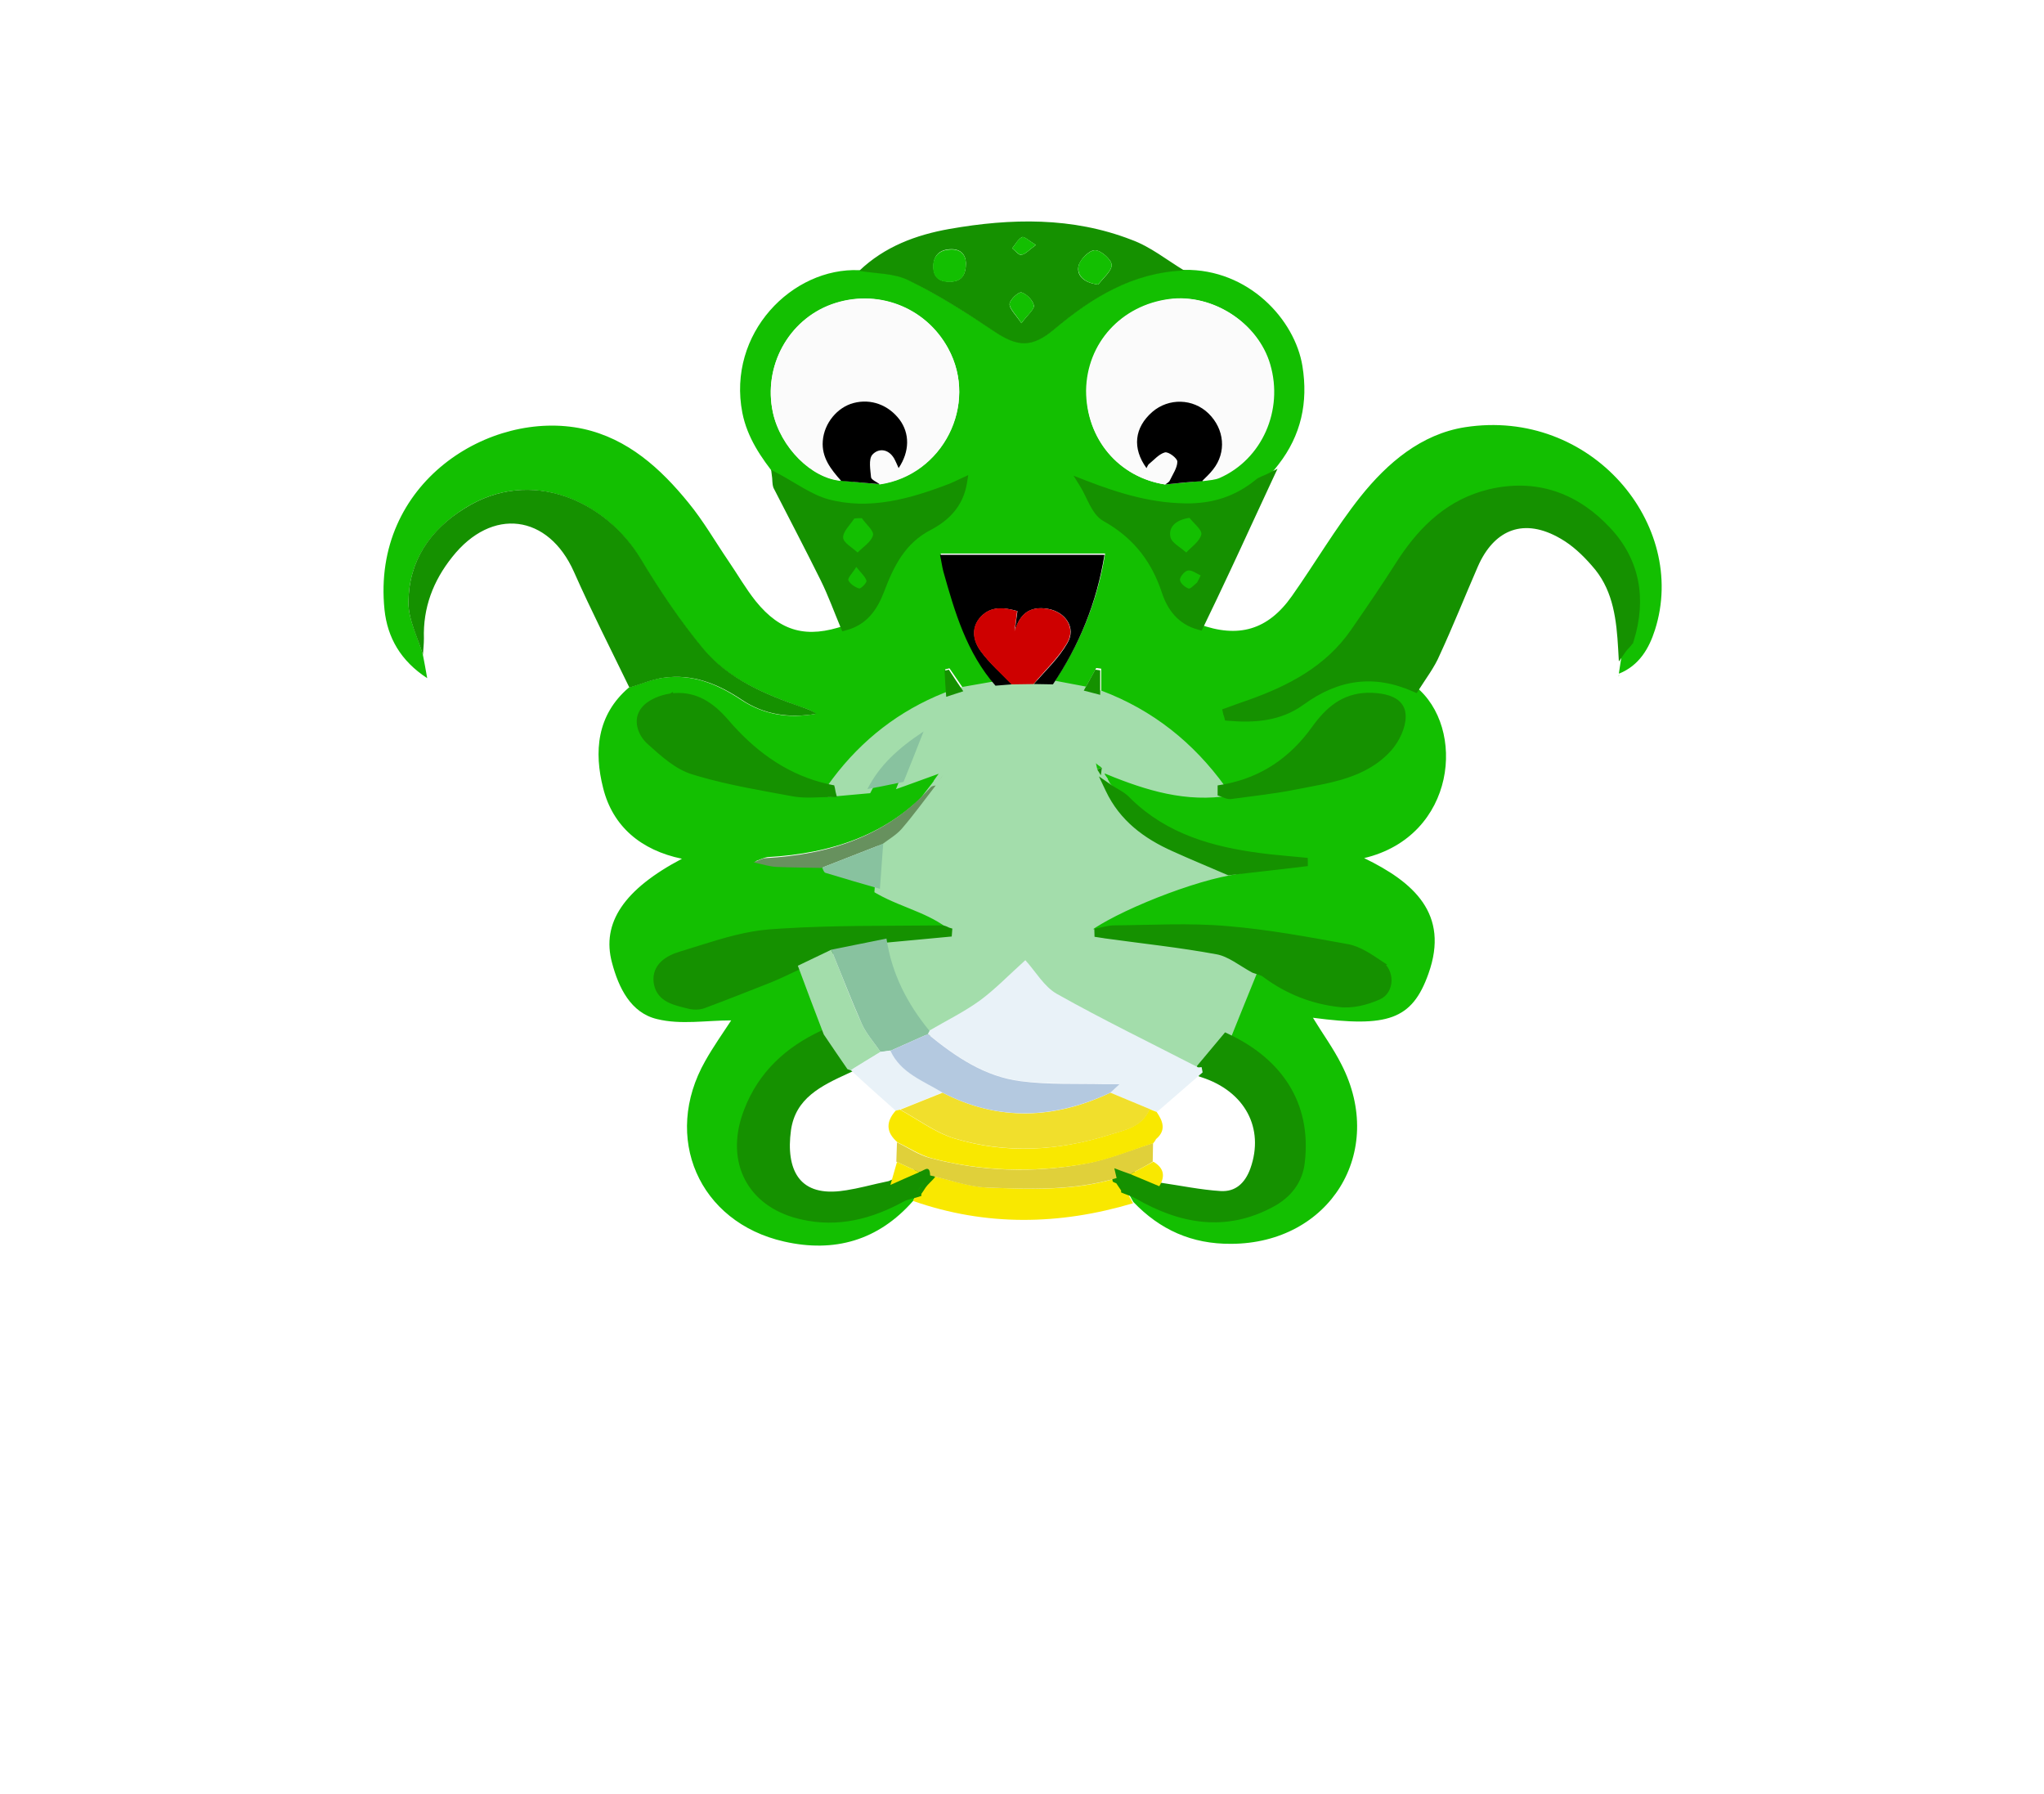 <svg xmlns="http://www.w3.org/2000/svg" width="188" height="165" viewBox="0 0 188 165" fill="none"><g filter="url(#filter0_d_4_4408)"><path d="M83.981 110.449C80.78 114.09 76.734 115.233 72.114 114.18C64.263 112.405 60.881 104.582 64.867 97.571C65.592 96.278 66.468 95.044 67.253 93.841C64.988 93.841 62.602 94.262 60.428 93.72C58.013 93.148 56.896 90.832 56.292 88.545C55.295 84.874 57.409 81.775 62.723 78.977C58.949 78.195 56.352 75.998 55.476 72.478C54.631 69.168 54.873 65.768 57.832 63.241C58.858 62.94 59.885 62.488 60.942 62.338C63.629 61.947 65.954 62.88 68.158 64.354C70.242 65.738 72.567 66.099 75.013 65.648C74.59 65.287 74.137 65.166 73.654 65.016C70.272 63.812 66.92 62.428 64.595 59.63C62.482 57.072 60.61 54.274 58.889 51.416C55.748 46.09 48.834 42.901 42.734 46.752C39.533 48.768 37.601 51.627 37.571 55.357C37.541 56.982 38.446 58.607 38.899 60.232C39.02 60.864 39.141 61.495 39.292 62.368C36.846 60.773 35.638 58.637 35.366 56.08C34.159 44.375 45.089 37.605 53.635 39.441C57.741 40.343 60.761 43.081 63.327 46.241C64.686 47.895 65.773 49.791 66.981 51.566C67.826 52.8 68.581 54.124 69.517 55.297C71.812 58.126 74.228 58.727 77.7 57.524C79.451 57.102 80.327 55.809 80.931 54.244C81.837 51.837 82.924 49.611 85.43 48.317C86.91 47.565 88.208 46.391 88.54 44.315C88.087 44.526 87.785 44.706 87.483 44.796C83.8 46.211 80.025 47.324 76.07 46.241C74.409 45.789 72.96 44.676 71.419 43.864C70 42.088 68.732 40.253 68.279 37.966C66.86 30.655 72.869 24.577 79.029 24.848C80.538 25.119 82.229 25.058 83.558 25.72C86.276 27.074 88.842 28.699 91.379 30.384C93.613 31.889 94.911 31.949 96.995 30.203C100.467 27.285 104.212 24.998 108.922 24.818C114.84 24.727 119.098 29.391 119.792 33.664C120.336 37.004 119.671 40.042 117.588 42.72C117.286 43.111 116.954 43.503 116.652 43.894C116.35 44.044 116.018 44.134 115.746 44.345C113.934 45.819 111.911 46.541 109.556 46.602C106.084 46.692 102.883 45.699 99.713 44.465C100.347 45.488 100.739 46.933 101.645 47.444C104.423 49.009 106.204 51.235 107.201 54.214C107.714 55.718 108.62 56.982 110.281 57.403C113.904 58.727 116.622 57.945 118.826 54.816C120.97 51.777 122.842 48.557 125.137 45.669C127.613 42.57 130.723 39.922 134.739 39.29C146.364 37.485 155.302 48.257 152.222 57.915C151.678 59.63 150.773 61.195 148.931 61.947L148.9 61.917C149.021 61.134 149.142 60.322 149.263 59.54C149.504 59.239 149.837 58.998 149.927 58.667C151.044 54.996 150.501 51.596 147.874 48.738C144.945 45.609 141.321 44.255 137.034 45.278C133.229 46.211 130.693 48.768 128.7 51.957C127.401 54.033 126.012 56.049 124.624 58.035C122.057 61.736 118.252 63.541 114.146 64.925C113.723 65.076 113.33 65.226 112.908 65.377C112.938 65.497 112.998 65.618 113.029 65.768C115.384 65.979 117.739 65.798 119.702 64.354C123.023 61.947 126.435 61.465 130.179 63.12C134.89 66.881 133.954 76.901 125.469 78.917C129.998 81.113 133.35 84.032 131.387 89.538C129.877 93.81 127.613 94.502 120.759 93.6C121.634 95.044 122.631 96.398 123.386 97.902C127.522 105.966 122.298 114.361 113.24 114.391C109.616 114.421 106.688 113.097 104.242 110.54C104 110.118 103.759 109.697 103.547 109.276C103.94 109.426 104.332 109.577 104.695 109.757C108.65 112.044 112.696 112.796 116.954 110.509C118.464 109.697 119.43 108.463 119.641 106.748C120.275 101.332 117.497 97.511 112.817 95.315C113.663 93.209 114.538 91.102 115.384 88.966C115.746 89.117 116.169 89.177 116.501 89.387C118.524 90.862 120.819 91.764 123.265 92.065C124.412 92.186 125.711 91.855 126.798 91.403C127.885 90.922 127.915 89.207 126.888 88.545C125.982 87.943 124.986 87.281 123.959 87.071C120.306 86.379 116.622 85.686 112.908 85.416C109.466 85.145 105.993 85.356 102.521 85.356C102.007 85.356 101.464 85.536 100.95 85.626C100.498 85.656 100.045 85.686 99.38 85.717C101.313 83.821 108.831 80.692 113.089 79.909C115.384 79.639 117.648 79.398 120.124 79.127C118.615 78.977 117.286 78.886 115.957 78.706C111.338 78.104 106.99 76.841 103.577 73.38C103.185 72.989 102.611 72.718 102.128 72.418H102.158C102.068 72.297 101.977 72.207 101.856 72.087C101.736 71.876 101.645 71.695 101.524 71.485L101.554 71.515C101.464 71.394 101.373 71.274 101.313 71.184V71.124C101.343 70.883 101.373 70.642 101.403 70.432C104.936 71.906 108.529 73.14 112.455 72.718C112.727 72.809 113.029 72.989 113.3 72.959C115.263 72.688 117.256 72.478 119.219 72.087C122.238 71.485 125.439 71.094 127.673 68.687C128.398 67.904 129.032 66.58 128.941 65.588C128.821 64.354 127.522 64.053 126.254 63.993C123.838 63.903 122.359 65.166 121.06 66.972C118.947 69.92 116.108 71.846 112.455 72.448C109.586 68.446 105.902 65.527 101.283 63.782C101.283 63.03 101.283 62.278 101.283 61.495C101.132 61.465 100.981 61.465 100.83 61.435C100.467 62.067 100.135 62.729 99.773 63.361C98.807 63.18 97.871 63 96.904 62.819C99.35 59.179 100.95 55.237 101.645 50.904C96.512 50.904 91.529 50.904 86.517 50.904C86.608 51.446 86.698 51.927 86.819 52.409C87.846 56.17 88.933 59.901 91.62 62.94C90.654 63.12 89.657 63.271 88.691 63.451C88.238 62.789 87.785 62.127 87.332 61.465C87.212 61.495 87.061 61.526 86.94 61.556C87 62.368 87.061 63.15 87.091 63.963C82.713 65.708 79.18 68.566 76.492 72.418C72.476 71.605 69.336 69.318 66.739 66.31C65.38 64.715 63.871 63.782 61.817 64.053C60.972 64.173 59.915 64.564 59.432 65.196C58.677 66.099 59.16 67.333 59.945 68.025C61.123 69.078 62.391 70.251 63.84 70.703C66.83 71.605 69.94 72.147 73.05 72.718C74.167 72.929 75.375 72.779 76.553 72.779C77.67 72.688 78.757 72.568 79.874 72.478C80.991 72.267 82.078 72.026 83.196 71.816C84.464 71.364 85.732 70.883 87.181 70.371C87.031 70.733 86.94 70.973 86.819 71.214C86.698 71.394 86.547 71.575 86.427 71.786V71.816C86.336 71.936 86.276 72.026 86.185 72.147C86.034 72.177 85.853 72.207 85.762 72.297C81.716 76.81 76.462 78.495 70.604 78.826C70.332 78.856 70.031 79.007 69.457 79.218C70.393 79.398 70.967 79.609 71.57 79.639C72.929 79.699 74.318 79.699 75.707 79.729C75.798 79.879 75.858 80.15 75.979 80.21C77.64 80.722 79.331 81.203 80.991 81.685C83.467 83.099 86.457 83.55 88.54 85.807C88.178 85.777 87.785 85.747 87.423 85.686C87.181 85.596 86.97 85.446 86.728 85.446C81.444 85.536 76.16 85.416 70.906 85.807C68.128 86.017 65.38 87.04 62.663 87.853C61.576 88.184 60.398 88.876 60.579 90.26C60.791 91.764 62.24 91.975 63.418 92.306C63.84 92.426 64.354 92.426 64.746 92.276C66.739 91.554 68.732 90.771 70.725 89.959C71.661 89.598 72.537 89.147 73.443 88.725C74.228 90.832 75.043 92.938 75.828 95.044C72.476 96.548 70 98.925 68.793 102.416C67.253 106.778 69.215 110.479 73.563 111.593C76.945 112.465 80.086 111.683 83.075 110.028C83.467 109.817 83.981 109.727 84.434 109.607C84.252 109.908 84.102 110.178 83.981 110.449ZM107.171 44.556C108.288 44.435 109.435 44.345 110.553 44.225C111.096 44.134 111.64 44.134 112.123 43.924C116.018 42.209 118.011 37.696 116.773 33.483C115.656 29.692 111.519 26.984 107.563 27.496C103.125 28.067 99.954 31.558 99.894 35.92C99.894 40.343 102.883 43.894 107.171 44.556ZM80.901 44.526C86.698 43.683 90.02 37.184 87.212 32.039C85.128 28.188 80.629 26.503 76.492 27.977C72.507 29.421 70.181 33.694 71.087 37.906C71.782 41.096 74.65 43.984 77.368 44.195C78.546 44.315 79.723 44.435 80.901 44.526Z" fill="#13BF01"></path><path d="M38.899 60.231C38.416 58.606 37.54 56.981 37.571 55.357C37.601 51.596 39.533 48.737 42.734 46.752C48.833 42.9 55.748 46.059 58.949 51.415C60.67 54.274 62.542 57.072 64.656 59.629C66.981 62.428 70.332 63.842 73.714 65.015C74.167 65.166 74.65 65.316 75.073 65.647C72.627 66.068 70.272 65.737 68.219 64.353C66.014 62.879 63.69 61.946 61.002 62.337C59.945 62.488 58.919 62.939 57.892 63.24C56.171 59.69 54.389 56.199 52.789 52.589C50.434 47.293 45.24 46.601 41.587 51.235C39.835 53.431 38.899 55.898 38.99 58.727C38.99 59.238 38.929 59.75 38.899 60.231Z" fill="#159100"></path><path d="M137.365 45.113C141.554 44.251 145.139 45.646 147.989 48.722H147.99C150.672 51.61 151.223 55.117 150.088 58.846L150.087 58.845C150.028 59.058 149.887 59.23 149.757 59.37C149.616 59.524 149.492 59.639 149.396 59.774L149.065 60.246L149.033 59.671C148.882 56.994 148.58 54.407 146.904 52.295L146.547 51.872C145.698 50.893 144.721 49.98 143.638 49.363L143.636 49.362C141.919 48.359 140.342 48.138 139.008 48.596C137.756 49.025 136.68 50.064 135.891 51.702L135.738 52.037C134.564 54.736 133.472 57.486 132.233 60.165C131.771 61.266 130.966 62.319 130.318 63.347L130.226 63.493L130.068 63.423C128.224 62.608 126.471 62.323 124.776 62.532C123.08 62.742 121.428 63.448 119.789 64.636C117.767 66.123 115.352 66.299 112.98 66.087L112.838 66.075L112.804 65.936C112.792 65.888 112.774 65.84 112.75 65.77C112.726 65.705 112.699 65.626 112.681 65.536L112.647 65.366L112.81 65.309C113.02 65.234 113.223 65.159 113.427 65.084C113.631 65.009 113.836 64.933 114.048 64.857L114.051 64.856L114.815 64.592C118.611 63.245 122.058 61.459 124.429 58.041C125.818 56.025 127.205 54.013 128.5 51.971L128.888 51.376C130.86 48.441 133.322 46.095 136.956 45.204L136.957 45.203L137.365 45.113Z" fill="#159100" stroke="#159100" stroke-width="0.4"></path><path d="M108.922 24.878C104.212 25.058 100.467 27.345 96.995 30.264C94.912 32.009 93.613 31.948 91.379 30.444C88.873 28.759 86.276 27.104 83.558 25.78C82.23 25.118 80.569 25.178 79.029 24.908C81.354 22.681 84.253 21.598 87.332 21.056C92.979 20.064 98.626 19.943 104.061 22.049C105.812 22.681 107.322 23.915 108.922 24.878ZM101.011 26.171C101.464 25.57 102.249 24.938 102.249 24.366C102.219 23.855 101.252 23.012 100.709 23.012C100.165 23.012 99.35 23.855 99.199 24.456C99.018 25.239 99.562 25.991 101.011 26.171ZM88.842 24.186C88.812 23.403 88.359 22.862 87.363 22.922C86.336 22.982 85.823 23.584 85.853 24.577C85.883 25.6 86.517 25.931 87.453 25.901C88.419 25.871 88.842 25.299 88.842 24.186ZM93.945 29.722C94.519 28.94 95.153 28.428 95.093 28.097C95.002 27.616 94.428 27.044 93.945 26.894C93.674 26.833 92.888 27.555 92.858 27.947C92.828 28.398 93.402 28.91 93.945 29.722ZM95.274 22.531C94.64 22.14 94.187 21.718 94.006 21.809C93.643 21.989 93.402 22.471 93.1 22.832C93.371 23.042 93.704 23.494 93.945 23.433C94.338 23.373 94.64 22.982 95.274 22.531Z" fill="#159100"></path><path d="M71.513 43.746L72.092 44.065C72.67 44.395 73.245 44.752 73.809 45.073C74.571 45.507 75.331 45.887 76.121 46.106H76.122C79.981 47.142 83.733 46.081 87.412 44.669C87.706 44.551 87.997 44.406 88.456 44.192L88.799 44.033L88.738 44.406C88.392 46.536 87.035 47.754 85.524 48.553L85.522 48.554C83.087 49.811 82.021 51.974 81.118 54.374V54.375C80.504 55.966 79.592 57.302 77.75 57.776L77.583 57.82L77.515 57.66C76.906 56.203 76.37 54.716 75.678 53.309V53.308C74.26 50.451 72.782 47.626 71.332 44.796L71.325 44.783L71.321 44.769C71.267 44.608 71.251 44.452 71.243 44.315L71.221 43.947L71.174 43.566L71.513 43.746ZM78.769 52.478C78.632 52.675 78.496 52.855 78.4 52.992C78.33 53.093 78.281 53.174 78.252 53.238C78.233 53.279 78.228 53.303 78.226 53.315C78.27 53.421 78.379 53.545 78.545 53.663C78.696 53.771 78.875 53.858 79.038 53.914C79.049 53.907 79.065 53.9 79.083 53.887C79.141 53.844 79.213 53.779 79.283 53.704C79.352 53.63 79.413 53.553 79.454 53.488C79.471 53.462 79.48 53.44 79.487 53.424C79.435 53.284 79.338 53.145 79.186 52.966C79.07 52.829 78.924 52.669 78.769 52.478ZM78.654 47.853C78.572 47.98 78.483 48.105 78.392 48.226C78.276 48.379 78.163 48.523 78.059 48.669C77.848 48.966 77.72 49.213 77.719 49.429C77.719 49.489 77.746 49.564 77.818 49.659C77.891 49.755 77.997 49.854 78.129 49.962C78.26 50.069 78.406 50.176 78.556 50.289C78.653 50.361 78.749 50.437 78.842 50.514C78.937 50.425 79.036 50.337 79.133 50.252C79.28 50.124 79.424 50.001 79.555 49.875C79.824 49.619 80.012 49.382 80.073 49.14L80.076 49.129L80.077 49.065C80.072 49.035 80.058 48.995 80.033 48.943C79.984 48.842 79.901 48.724 79.795 48.592C79.688 48.46 79.567 48.326 79.445 48.185C79.35 48.077 79.256 47.964 79.172 47.853H78.654Z" fill="#159100" stroke="#159100" stroke-width="0.4"></path><path d="M116.832 44.069C116.183 45.452 115.542 46.843 114.901 48.235C114.58 48.931 114.26 49.627 113.938 50.322L112.968 52.403C112.152 54.149 111.336 55.865 110.49 57.611L110.418 57.759L110.259 57.717C108.482 57.243 107.538 55.942 107.041 54.398L106.848 53.856C105.84 51.193 104.167 49.181 101.577 47.739L101.574 47.738C101.054 47.437 100.7 46.895 100.404 46.334C100.254 46.052 100.114 45.753 99.975 45.469C99.835 45.182 99.695 44.907 99.542 44.661L99.227 44.152L99.784 44.37C102.947 45.6 106.118 46.551 109.551 46.492C111.719 46.436 113.595 45.811 115.284 44.542L115.619 44.28C115.764 44.155 115.937 44.072 116.098 44.003C116.271 43.929 116.418 43.877 116.563 43.805L117.076 43.548L116.832 44.069ZM109.27 52.667C109.241 52.671 109.192 52.69 109.127 52.735C109.062 52.78 108.993 52.844 108.931 52.917C108.868 52.991 108.816 53.071 108.78 53.145C108.742 53.221 108.729 53.278 108.729 53.311C108.729 53.337 108.739 53.38 108.776 53.44C108.811 53.499 108.866 53.563 108.935 53.628C109.061 53.748 109.221 53.854 109.36 53.922C109.364 53.92 109.371 53.919 109.378 53.915C109.42 53.891 109.474 53.85 109.542 53.791C109.652 53.697 109.807 53.548 109.946 53.447C110.027 53.304 110.104 53.167 110.17 53.023C110.02 52.951 109.868 52.867 109.743 52.806C109.544 52.709 109.392 52.658 109.271 52.669L109.27 52.667ZM109.325 47.842C108.722 47.951 108.329 48.165 108.1 48.417C107.863 48.678 107.786 48.995 107.849 49.327L107.871 49.4C107.939 49.574 108.108 49.754 108.357 49.956C108.494 50.067 108.643 50.175 108.796 50.288C108.894 50.36 108.992 50.436 109.086 50.511C109.177 50.418 109.272 50.327 109.366 50.239C109.51 50.105 109.65 49.978 109.781 49.848C110.045 49.585 110.236 49.34 110.297 49.083C110.302 49.057 110.299 49.001 110.241 48.899C110.185 48.799 110.094 48.684 109.98 48.555C109.866 48.427 109.738 48.295 109.608 48.158C109.51 48.055 109.413 47.948 109.325 47.842Z" fill="#159100" stroke="#159100" stroke-width="0.4"></path><path d="M103.517 109.395C103.758 109.816 103.97 110.237 104.211 110.659C97.448 112.675 90.684 112.795 83.981 110.448C84.101 110.177 84.222 109.906 84.343 109.666V109.636C84.464 109.455 84.584 109.244 84.735 109.064H84.705C84.796 108.944 84.886 108.823 85.007 108.703C85.188 108.492 85.4 108.312 85.581 108.101C87.332 108.492 89.053 109.124 90.805 109.214C94.79 109.365 98.806 109.545 102.732 108.342C102.792 108.372 102.883 108.402 102.943 108.402C103.034 108.522 103.154 108.643 103.245 108.733L103.185 108.763C103.305 108.944 103.426 109.124 103.547 109.335L103.517 109.395Z" fill="#F9E800"></path><path d="M148.961 62.037C148.931 62.097 148.901 62.157 148.84 62.217C148.87 62.157 148.901 62.097 148.961 62.037Z" fill="#13BF01"></path><path d="M112.563 73.047L112.387 73.067C108.42 73.523 104.797 72.251 101.273 70.782H101.222L101.172 70.748C101.14 70.727 101.108 70.705 101.076 70.684C101.076 70.685 101.077 70.686 101.077 70.686C101.132 70.771 101.182 70.854 101.229 70.933C101.282 71.023 101.331 71.108 101.388 71.192L101.422 71.243V71.299C101.498 71.4 101.575 71.503 101.63 71.584L101.62 71.591C101.676 71.689 101.727 71.781 101.775 71.871C101.826 71.965 101.875 72.057 101.931 72.154C102.009 72.258 102.089 72.338 102.208 72.456L102.552 72.798H102.362C103.511 75.033 105.361 76.484 107.596 77.554L108.067 77.77L108.068 77.772L109.312 78.325C110.557 78.87 111.807 79.393 113.076 79.936L113.687 80.196L113.034 80.316C110.925 80.704 107.996 81.669 105.35 82.779C104.028 83.334 102.78 83.923 101.744 84.492C100.972 84.917 100.325 85.326 99.855 85.697C100.229 85.677 100.538 85.657 100.847 85.637L100.865 85.636L100.884 85.639L101.259 85.7C101.381 85.723 101.496 85.745 101.609 85.759H101.612L102.9 85.933C105.912 86.327 108.958 86.655 111.975 87.234H111.976C112.617 87.346 113.209 87.647 113.769 87.981C114.341 88.323 114.862 88.686 115.414 88.969L115.576 89.052L115.509 89.221C114.662 91.331 113.788 93.432 112.942 95.568L112.931 95.599L112.91 95.623C112.533 96.074 112.155 96.526 111.777 96.978C111.4 97.429 111.023 97.88 110.646 98.331L110.585 98.403H110.492C110.428 98.403 110.377 98.415 110.272 98.425C110.191 98.433 110.064 98.439 109.949 98.382L109.948 98.381C106.173 96.46 102.367 94.583 98.64 92.55L97.048 91.668C96.425 91.318 95.914 90.775 95.45 90.206C95.022 89.681 94.641 89.153 94.23 88.681C92.749 90.026 91.58 91.26 90.196 92.258C88.736 93.319 87.085 94.143 85.529 95.037L85.383 95.121L85.275 94.99C83.204 92.471 81.766 89.67 81.276 86.408L81.245 86.199L81.455 86.179C82.421 86.088 83.388 85.999 84.355 85.908C85.321 85.818 86.287 85.728 87.253 85.638L87.27 85.636L87.288 85.638C87.462 85.652 87.647 85.666 87.833 85.685C86.903 84.824 85.819 84.257 84.682 83.764C83.385 83.201 81.991 82.723 80.741 82.009L80.633 81.946L80.641 81.822C80.686 81.129 80.739 80.435 80.792 79.743C80.845 79.051 80.897 78.361 80.942 77.67L80.948 77.581L81.019 77.525C81.309 77.297 81.642 77.083 81.936 76.873C82.237 76.658 82.515 76.436 82.74 76.17L83.143 75.684C84.073 74.543 84.947 73.364 85.876 72.174C85.919 72.117 85.955 72.067 85.992 72.015C86.018 71.978 86.046 71.941 86.075 71.9V71.869L86.115 71.815L86.348 71.484C86.413 71.389 86.479 71.294 86.553 71.203C86.6 71.08 86.657 70.951 86.721 70.808C85.472 71.26 84.308 71.689 83.172 72.094L82.756 72.242L82.919 71.832C83.424 70.561 83.908 69.31 84.512 67.814C82.478 69.247 80.968 70.707 79.961 72.659L79.91 72.758L79.8 72.767C79.243 72.812 78.693 72.864 78.142 72.917L76.478 73.068L76.309 73.082L76.268 72.917C76.25 72.846 76.241 72.784 76.233 72.731C76.226 72.678 76.219 72.635 76.207 72.586L76.185 72.497L76.238 72.422L76.761 71.706C79.421 68.185 82.786 65.548 86.926 63.898L86.934 63.894C87.194 63.802 87.462 63.718 87.726 63.636C87.99 63.553 88.251 63.472 88.504 63.383L88.519 63.378L88.533 63.375C89.018 63.284 89.511 63.201 90.001 63.118C90.492 63.035 90.981 62.953 91.462 62.863L91.475 62.861L91.487 62.86C91.74 62.846 91.994 62.823 92.247 62.801C92.499 62.778 92.751 62.755 92.996 62.74L93.009 62.739H95.062C95.352 62.739 95.642 62.747 95.932 62.755C96.222 62.762 96.514 62.77 96.814 62.77H96.832L96.85 62.773C97.333 62.863 97.81 62.954 98.285 63.044L99.719 63.315L99.728 63.316L100.489 63.514L101.237 63.708L101.25 63.711L101.263 63.715C105.922 65.475 109.637 68.449 112.526 72.45L112.563 72.503V73.047Z" fill="#A3DDAB" stroke="#A3DDAB" stroke-width="0.4"></path><path d="M77.368 44.225C74.65 44.014 71.782 41.156 71.087 37.937C70.181 33.724 72.506 29.451 76.492 28.007C80.599 26.503 85.098 28.218 87.211 32.069C90.019 37.214 86.728 43.713 80.901 44.556C80.629 44.345 80.146 44.165 80.115 43.924C80.025 43.232 79.874 42.269 80.236 41.848C80.78 41.246 81.686 41.276 82.229 42.179C82.38 42.45 82.501 42.751 82.652 43.082C83.678 41.547 83.678 39.892 82.743 38.629C81.716 37.275 80.115 36.673 78.515 37.094C77.005 37.485 75.828 38.959 75.677 40.584C75.556 42.089 76.401 43.172 77.368 44.225Z" fill="#FBFBFB"></path><path d="M107.171 44.556C102.883 43.894 99.894 40.343 99.954 35.95C99.984 31.587 103.155 28.097 107.624 27.526C111.579 27.014 115.716 29.692 116.833 33.513C118.071 37.725 116.078 42.239 112.183 43.954C111.7 44.164 111.126 44.164 110.613 44.255C110.945 43.894 111.338 43.563 111.64 43.172C112.878 41.607 112.696 39.471 111.217 38.026C109.798 36.642 107.533 36.582 106.053 37.876C104.393 39.29 104.181 41.186 105.51 43.051C105.601 42.901 105.631 42.78 105.721 42.69C106.204 42.299 106.657 41.727 107.201 41.607C107.503 41.517 108.348 42.148 108.348 42.449C108.348 43.021 107.956 43.623 107.654 44.194C107.533 44.315 107.322 44.435 107.171 44.556Z" fill="#FBFBFB"></path><path d="M96.844 62.939C96.27 62.939 95.697 62.909 95.093 62.909C96.15 61.676 97.388 60.532 98.172 59.148C99.018 57.734 97.991 56.26 96.361 55.989C94.67 55.718 93.794 56.501 93.341 58.035C93.402 57.463 93.492 56.892 93.583 56.2C92.375 55.869 91.167 55.718 90.231 56.711C89.295 57.704 89.507 58.938 90.231 59.901C91.046 61.014 92.103 61.916 93.07 62.939C92.556 62.969 92.043 63.03 91.56 63.06C88.903 60.021 87.816 56.29 86.759 52.529C86.638 52.047 86.578 51.566 86.457 51.024C91.469 51.024 96.451 51.024 101.585 51.024C100.89 55.357 99.29 59.329 96.844 62.939Z" fill="black"></path><path d="M75.902 95.02L76.989 96.605C77.352 97.135 77.715 97.67 78.078 98.212L78.208 98.407L77.995 98.505C75.413 99.685 72.989 100.851 72.553 103.918C72.3 105.747 72.501 107.317 73.243 108.366C73.974 109.399 75.265 109.973 77.314 109.738L77.882 109.66C78.447 109.571 79.007 109.451 79.569 109.321C80.307 109.151 81.054 108.964 81.804 108.813C82.236 108.621 82.667 108.428 83.098 108.235C83.536 108.04 83.974 107.844 84.412 107.648L84.451 107.631H84.494C84.508 107.631 84.535 107.627 84.58 107.609C84.624 107.592 84.673 107.568 84.73 107.537C84.834 107.482 84.979 107.395 85.111 107.352C85.18 107.329 85.265 107.312 85.353 107.323C85.448 107.336 85.535 107.379 85.604 107.458C85.727 107.599 85.773 107.83 85.781 108.127L85.783 108.204L85.732 108.263C85.636 108.375 85.532 108.477 85.435 108.574C85.336 108.673 85.244 108.766 85.159 108.864C85.106 108.935 85.048 109.007 84.983 109.083L84.902 109.206C84.803 109.354 84.682 109.556 84.543 109.734V109.841L84.406 109.887C84.171 109.965 83.924 110.02 83.703 110.078C83.476 110.138 83.265 110.201 83.073 110.297C80.151 111.913 77.065 112.713 73.745 111.954L73.423 111.876C71.203 111.308 69.574 110.073 68.702 108.405C67.83 106.738 67.728 104.662 68.513 102.438L68.635 102.109C69.93 98.74 72.397 96.456 75.653 94.952L75.806 94.882L75.902 95.02Z" fill="#159100" stroke="#159100" stroke-width="0.4"></path><path d="M112.872 95.255L113.31 95.468C115.472 96.558 117.213 98.014 118.361 99.839C119.588 101.788 120.131 104.143 119.81 106.893C119.62 108.654 118.575 109.969 117.019 110.807L117.018 110.806C112.71 113.135 108.558 112.359 104.564 110.051H104.563C104.396 109.954 104.212 109.876 104.019 109.802L103.44 109.581L103.316 109.53V109.426C103.268 109.353 103.219 109.28 103.17 109.207C103.11 109.117 103.049 109.027 102.988 108.937L102.862 108.747L102.894 108.73C102.868 108.704 102.842 108.678 102.817 108.652C102.795 108.648 102.772 108.643 102.75 108.637L102.612 108.583L102.527 108.54L102.507 108.447C102.446 108.177 102.386 107.908 102.296 107.55L102.204 107.183L102.56 107.313C102.842 107.417 103.099 107.508 103.343 107.595L104.044 107.856L104.046 107.857L105.376 108.415C105.814 108.6 106.252 108.784 106.683 108.962C108.562 109.235 110.403 109.619 112.256 109.738H112.255C112.995 109.781 113.595 109.583 114.075 109.205C114.558 108.825 114.932 108.251 115.195 107.523C115.872 105.616 115.737 103.787 114.928 102.273C114.118 100.758 112.624 99.54 110.552 98.876L110.433 98.837L110.415 98.714C110.385 98.506 110.355 98.328 110.326 98.183L110.308 98.089L110.369 98.016C110.747 97.564 111.124 97.112 111.501 96.661C111.878 96.21 112.256 95.759 112.634 95.308L112.732 95.189L112.872 95.255Z" fill="#159100" stroke="#159100" stroke-width="0.4"></path><path d="M86.668 85.305L86.775 85.316C86.881 85.338 86.984 85.385 87.062 85.421C87.184 85.478 87.283 85.528 87.38 85.552L87.351 85.944C86.385 86.035 85.418 86.126 84.452 86.216C83.49 86.306 82.526 86.394 81.564 86.484C80.722 86.649 79.881 86.822 79.038 86.994C78.201 87.165 77.363 87.337 76.525 87.501C76.02 87.738 75.515 87.983 75.009 88.228C74.496 88.476 73.982 88.725 73.467 88.966H73.466C72.567 89.384 71.651 89.84 70.739 90.204H70.737C68.746 90.986 66.78 91.769 64.755 92.522L64.754 92.522C64.317 92.688 63.763 92.686 63.309 92.559V92.56C62.72 92.413 62.03 92.27 61.47 91.97C60.929 91.679 60.495 91.234 60.347 90.498L60.321 90.347V90.345C60.221 89.582 60.5 89.001 60.947 88.575C61.387 88.157 61.987 87.89 62.544 87.721H62.545L64.579 87.089C66.624 86.448 68.703 85.826 70.83 85.666L71.818 85.599C76.755 85.285 81.719 85.361 86.665 85.305H86.668Z" fill="#159100" stroke="#159100" stroke-width="0.4"></path><path d="M102.458 85.306C105.917 85.276 109.41 85.066 112.865 85.368L112.864 85.369C116.589 85.671 120.284 86.364 123.934 87.025H123.933C125.01 87.214 126.047 87.936 126.939 88.529H126.938C127.518 88.903 127.799 89.568 127.787 90.197C127.774 90.828 127.463 91.459 126.816 91.738C125.712 92.226 124.376 92.572 123.178 92.415V92.414C120.698 92.138 118.372 91.223 116.322 89.699L116.315 89.694L116.308 89.688C116.203 89.595 116.061 89.53 115.878 89.468C115.713 89.412 115.478 89.349 115.282 89.274L115.27 89.269L115.259 89.263C114.701 88.963 114.122 88.57 113.584 88.255C113.031 87.931 112.49 87.668 111.937 87.569H111.935C108.53 86.938 105.071 86.578 101.59 86.095V86.096C101.462 86.08 101.335 86.056 101.215 86.034C101.094 86.011 100.979 85.99 100.866 85.976L100.856 85.581L101.236 85.501C101.364 85.472 101.495 85.442 101.633 85.413C101.9 85.356 102.181 85.307 102.458 85.307V85.306Z" fill="#159100" stroke="#159100" stroke-width="0.4"></path><path d="M61.701 63.976C63.714 63.71 65.221 64.587 66.539 66.008L66.8 66.299L66.8 66.3L67.29 66.856C69.686 69.501 72.532 71.485 76.073 72.293L76.441 72.372L76.565 72.397L76.596 72.519C76.613 72.591 76.622 72.653 76.63 72.705C76.637 72.758 76.644 72.802 76.656 72.851L76.719 73.099H76.462C75.871 73.099 75.304 73.136 74.703 73.147C74.187 73.157 73.666 73.148 73.146 73.072L72.924 73.035H72.923C70.042 72.5 67.088 72.015 64.256 71.185L63.69 71.014C62.191 70.547 60.888 69.338 59.722 68.295L59.569 68.15C59.221 67.797 58.945 67.341 58.826 66.857C58.689 66.299 58.763 65.697 59.188 65.189C59.471 64.841 59.886 64.57 60.328 64.371C60.773 64.171 61.259 64.038 61.699 63.976L61.701 63.975V63.976Z" fill="#159100" stroke="#159100" stroke-width="0.4"></path><path d="M126.201 63.914H126.203L126.689 63.951C127.177 64.004 127.662 64.108 128.065 64.301C128.613 64.564 129.027 65 129.08 65.69L129.09 65.896C129.091 66.384 128.951 66.917 128.736 67.415C128.491 67.987 128.138 68.532 127.76 68.941L127.761 68.942C125.471 71.439 122.187 71.808 119.197 72.404L119.196 72.403C117.256 72.796 115.251 73.008 113.267 73.278L113.266 73.277C113.081 73.313 112.901 73.271 112.753 73.22C112.675 73.194 112.598 73.162 112.528 73.134C112.457 73.105 112.392 73.079 112.331 73.059L112.194 73.013V72.399L112.362 72.371L112.697 72.312C116.132 71.66 118.817 69.795 120.838 66.976V66.975L121.087 66.638C122.349 64.985 123.846 63.826 126.201 63.914Z" fill="#159100" stroke="#159100" stroke-width="0.4"></path><path d="M107.171 44.556C107.322 44.435 107.533 44.345 107.593 44.194C107.865 43.623 108.288 43.021 108.288 42.449C108.288 42.148 107.473 41.517 107.141 41.607C106.597 41.757 106.144 42.299 105.661 42.69C105.57 42.78 105.54 42.901 105.45 43.051C104.121 41.216 104.332 39.32 105.993 37.876C107.503 36.582 109.737 36.642 111.157 38.026C112.636 39.471 112.817 41.607 111.579 43.171C111.277 43.563 110.915 43.894 110.553 44.255C109.435 44.315 108.288 44.435 107.171 44.556Z" fill="black"></path><path d="M77.368 44.224C76.432 43.171 75.556 42.087 75.677 40.553C75.798 38.928 77.006 37.454 78.515 37.063C80.116 36.642 81.716 37.243 82.743 38.597C83.679 39.861 83.679 41.516 82.652 43.05C82.501 42.719 82.38 42.419 82.229 42.148C81.686 41.245 80.78 41.215 80.236 41.817C79.874 42.238 80.055 43.201 80.116 43.893C80.146 44.133 80.629 44.314 80.901 44.525C79.723 44.434 78.546 44.314 77.368 44.224Z" fill="black"></path><path d="M73.382 88.816C74.409 88.334 75.435 87.823 76.462 87.341C77.398 89.628 78.243 91.915 79.27 94.171C79.693 95.104 80.418 95.886 80.991 96.759C80.085 97.331 79.18 97.872 78.243 98.444C78.153 98.414 78.032 98.354 77.942 98.324C77.217 97.27 76.492 96.217 75.767 95.134C74.952 93.028 74.167 90.922 73.382 88.816Z" fill="#A3DDAB"></path><path d="M86.064 72.236C85.038 73.56 84.041 74.944 82.924 76.238C82.441 76.78 81.776 77.171 81.173 77.622C79.3 78.344 77.428 79.097 75.556 79.819C74.167 79.788 72.809 79.788 71.42 79.728C70.816 79.698 70.242 79.518 69.306 79.307C69.88 79.097 70.151 78.916 70.453 78.916C76.311 78.585 81.565 76.9 85.611 72.387C85.762 72.266 85.944 72.266 86.064 72.236Z" fill="#67915E"></path><path d="M102.181 72.403C102.415 72.564 102.666 72.699 102.929 72.855C103.12 72.969 103.314 73.092 103.489 73.237L103.658 73.389L103.659 73.39L103.978 73.704C107.292 76.881 111.435 78.077 115.923 78.658H115.924L116.919 78.779C117.919 78.887 118.945 78.965 120.084 79.079L120.088 79.476C117.613 79.777 115.342 80.018 113.052 80.289L112.998 80.294L112.948 80.273C111.294 79.554 109.595 78.859 107.934 78.106V78.105C105.342 76.95 103.152 75.329 101.887 72.654L101.57 71.985L102.181 72.403Z" fill="#159100" stroke="#159100" stroke-width="0.4"></path><path d="M75.617 79.789C77.489 79.067 79.361 78.315 81.233 77.593C81.142 78.977 81.021 80.361 80.931 81.745C79.27 81.264 77.579 80.782 75.918 80.271C75.767 80.21 75.707 79.97 75.617 79.789Z" fill="#88C29F"></path><path d="M79.784 72.568C80.871 70.402 82.622 68.807 84.947 67.272C84.253 69.048 83.679 70.492 83.105 71.906C81.988 72.147 80.871 72.357 79.784 72.568Z" fill="#88C29F"></path><path d="M88.6 63.572C88.087 63.752 87.544 63.903 87.03 64.083C86.97 63.271 86.91 62.489 86.879 61.676C87 61.646 87.151 61.616 87.272 61.586C87.695 62.248 88.148 62.91 88.6 63.572Z" fill="#159100"></path><path d="M101.192 63.903C100.679 63.782 100.195 63.632 99.682 63.512C100.044 62.88 100.377 62.218 100.739 61.586C100.89 61.616 101.041 61.616 101.192 61.646C101.192 62.368 101.192 63.151 101.192 63.903Z" fill="#159100"></path><path d="M86.728 71.304C86.607 71.485 86.457 71.665 86.336 71.876C86.457 71.695 86.577 71.485 86.728 71.304Z" fill="#67915E"></path><path d="M101.252 71.303C101.132 71.123 101.041 70.942 100.92 70.762C101.041 70.702 101.192 70.641 101.313 70.611H101.343C101.313 70.822 101.283 71.063 101.252 71.303Z" fill="#159100"></path><path d="M101.826 72.267C101.705 72.056 101.615 71.876 101.494 71.665C101.584 71.846 101.705 72.056 101.826 72.267Z" fill="#159100"></path><path d="M99.713 44.556C99.682 44.526 99.622 44.526 99.591 44.495C99.622 44.526 99.652 44.556 99.713 44.556Z" fill="#159100"></path><path d="M102.098 72.598C102.007 72.477 101.917 72.387 101.796 72.267C101.917 72.357 102.007 72.477 102.098 72.598Z" fill="#159100"></path><path d="M86.306 71.906C86.215 72.026 86.155 72.116 86.064 72.237C86.155 72.116 86.245 71.996 86.306 71.906Z" fill="#67915E"></path><path d="M101.011 26.172C99.591 25.991 99.048 25.239 99.199 24.456C99.32 23.855 100.165 23.042 100.709 23.012C101.252 23.012 102.218 23.855 102.249 24.366C102.249 24.938 101.433 25.57 101.011 26.172Z" fill="#13BF01"></path><path d="M88.842 24.186C88.842 25.329 88.45 25.871 87.423 25.931C86.487 25.961 85.853 25.6 85.823 24.607C85.792 23.614 86.336 23.012 87.332 22.952C88.329 22.862 88.812 23.404 88.842 24.186Z" fill="#13BF01"></path><path d="M93.945 29.722C93.401 28.88 92.858 28.398 92.858 27.947C92.888 27.556 93.673 26.834 93.945 26.894C94.428 27.014 95.002 27.616 95.092 28.097C95.153 28.458 94.519 28.94 93.945 29.722Z" fill="#13BF01"></path><path d="M95.273 22.531C94.639 22.982 94.337 23.373 93.945 23.434C93.703 23.464 93.371 23.043 93.099 22.832C93.401 22.471 93.613 21.989 94.005 21.809C94.186 21.689 94.639 22.14 95.273 22.531Z" fill="#13BF01"></path><path d="M79.27 47.654C79.633 48.196 80.387 48.798 80.297 49.219C80.146 49.821 79.391 50.302 78.878 50.814C78.395 50.362 77.579 49.911 77.549 49.46C77.519 48.888 78.183 48.286 78.576 47.684C78.787 47.654 79.029 47.654 79.27 47.654Z" fill="#13BF01"></path><path d="M78.757 52.137C79.179 52.679 79.572 53.01 79.693 53.401C79.753 53.581 79.179 54.153 79.028 54.123C78.636 54.003 78.183 53.702 78.032 53.371C77.941 53.16 78.394 52.739 78.757 52.137Z" fill="#13BF01"></path><path d="M109.405 47.624C109.798 48.136 110.583 48.737 110.492 49.158C110.341 49.79 109.616 50.272 109.103 50.813C108.59 50.332 107.774 49.941 107.654 49.399C107.472 48.587 107.986 47.835 109.405 47.624Z" fill="#13BF01"></path><path d="M110.099 53.582C109.828 53.792 109.496 54.184 109.314 54.123C108.982 54.003 108.529 53.612 108.529 53.311C108.529 53.04 108.952 52.529 109.254 52.469C109.616 52.408 110.039 52.739 110.432 52.92C110.341 53.131 110.22 53.371 110.099 53.582Z" fill="#13BF01"></path><path d="M103.97 107.981C103.517 107.831 103.064 107.65 102.491 107.439C102.581 107.831 102.642 108.071 102.702 108.342C98.807 109.516 94.761 109.365 90.775 109.215C89.023 109.155 87.302 108.493 85.551 108.101C85.521 106.928 84.856 107.831 84.494 107.77C83.8 107.47 83.135 107.139 82.441 106.838C82.471 106.236 82.471 105.634 82.501 105.062C83.528 105.544 84.494 106.236 85.581 106.507C90.231 107.74 94.972 107.891 99.682 107.048C101.856 106.657 103.94 105.785 106.054 105.123C106.054 105.694 106.023 106.266 106.023 106.838C105.389 107.229 104.665 107.59 103.97 107.981Z" fill="#E0D03A"></path><path d="M103.185 108.794C103.306 108.974 103.426 109.155 103.547 109.336C103.426 109.185 103.306 108.974 103.185 108.794Z" fill="#13BF01"></path><path d="M84.343 109.637C84.464 109.456 84.585 109.245 84.736 109.065C84.615 109.276 84.464 109.456 84.343 109.637Z" fill="#13BF01"></path><path d="M102.913 108.434C103.003 108.554 103.124 108.674 103.215 108.765C103.124 108.674 103.034 108.554 102.913 108.434Z" fill="#13BF01"></path><path d="M84.705 109.094C84.796 108.974 84.886 108.854 85.007 108.733C84.886 108.824 84.796 108.944 84.705 109.094Z" fill="#13BF01"></path><path d="M110.522 98.143C110.552 98.293 110.583 98.474 110.613 98.624C109.224 99.828 107.805 101.061 106.416 102.265C106.204 102.174 105.993 102.084 105.751 101.994C104.544 101.482 103.336 101.001 102.128 100.49C102.369 100.279 102.581 100.068 102.973 99.677C102.339 99.677 101.977 99.677 101.584 99.677C99.018 99.617 96.421 99.707 93.885 99.406C90.563 98.985 87.876 97.15 85.339 95.074C85.4 94.983 85.46 94.893 85.49 94.773C87.03 93.87 88.691 93.058 90.14 92.005C91.529 90.982 92.737 89.718 94.307 88.304C95.243 89.327 96.028 90.741 97.206 91.403C101.433 93.78 105.782 95.886 110.099 98.112C110.19 98.203 110.371 98.143 110.522 98.143Z" fill="#E9F2F8"></path><path d="M85.49 94.803C85.43 94.893 85.37 94.983 85.34 95.104C84.192 95.615 83.045 96.127 81.897 96.638C81.595 96.668 81.293 96.698 80.991 96.758C80.418 95.886 79.693 95.104 79.27 94.171C78.274 91.914 77.398 89.628 76.462 87.341C78.153 87.01 79.844 86.649 81.535 86.318C82.018 89.537 83.437 92.305 85.49 94.803Z" fill="#88C29F"></path><path d="M93.039 62.94C92.073 61.947 91.016 61.015 90.201 59.901C89.476 58.939 89.265 57.705 90.201 56.712C91.137 55.719 92.345 55.84 93.552 56.2C93.462 56.892 93.401 57.464 93.311 58.036C93.794 56.501 94.639 55.719 96.33 55.99C97.991 56.261 98.987 57.735 98.142 59.149C97.327 60.533 96.089 61.677 95.062 62.91C94.428 62.91 93.734 62.94 93.039 62.94Z" fill="#CE0000"></path><path d="M101.313 70.583C101.192 70.643 101.041 70.703 100.92 70.733C100.89 70.552 100.83 70.372 100.799 70.191C100.95 70.342 101.131 70.462 101.313 70.583Z" fill="#13BF01"></path><path d="M81.897 108.974C82.109 108.282 82.29 107.56 82.501 106.868C83.196 107.169 83.86 107.5 84.554 107.801C83.648 108.192 82.773 108.583 81.897 108.974Z" fill="#F9E800"></path><path d="M106.083 106.839C107.05 107.411 107.201 108.163 106.627 109.095C105.751 108.734 104.845 108.343 103.97 107.982C104.664 107.591 105.389 107.23 106.083 106.839Z" fill="#F9E800"></path><path d="M82.38 102.144C80.991 100.911 79.602 99.677 78.244 98.413C79.15 97.841 80.055 97.3 80.991 96.728C81.293 96.698 81.595 96.668 81.897 96.608C82.864 98.684 84.947 99.346 86.698 100.459C85.4 100.971 84.102 101.512 82.803 102.024C82.652 102.084 82.531 102.114 82.38 102.144Z" fill="#E9F2F8"></path><path d="M82.38 102.145C82.501 102.114 82.652 102.084 82.773 102.054C84.433 102.957 86.004 104.161 87.785 104.702C92.526 106.146 97.327 105.845 102.007 104.371C103.366 103.95 105.057 103.649 105.721 101.994C105.932 102.084 106.144 102.175 106.385 102.265C106.959 103.107 107.291 103.95 106.325 104.762C106.234 104.883 106.174 105.003 106.083 105.123H106.114C104 105.785 101.917 106.688 99.743 107.049C95.032 107.861 90.291 107.741 85.641 106.507C84.554 106.207 83.588 105.545 82.561 105.063C81.474 104.13 81.474 103.168 82.38 102.145Z" fill="#F9E800"></path><path d="M105.751 101.995C105.087 103.68 103.396 103.95 102.037 104.372C97.357 105.846 92.526 106.117 87.815 104.703C86.034 104.161 84.464 102.957 82.803 102.055C84.101 101.543 85.4 101.002 86.698 100.49C91.831 103.138 96.995 102.927 102.128 100.49C103.336 101.002 104.544 101.483 105.751 101.995Z" fill="#F1DF2C"></path><path d="M102.128 100.489C96.995 102.896 91.832 103.137 86.698 100.489C84.947 99.406 82.864 98.714 81.897 96.638C83.045 96.126 84.192 95.615 85.34 95.103C87.876 97.18 90.563 99.015 93.885 99.436C96.421 99.767 99.018 99.647 101.585 99.707C101.977 99.707 102.339 99.707 102.973 99.707C102.581 100.068 102.37 100.279 102.128 100.489Z" fill="#B4C9E0"></path><path d="M106.083 105.124C106.174 105.003 106.234 104.883 106.325 104.763C106.264 104.913 106.174 105.033 106.083 105.124Z" fill="#E0D03A"></path></g><defs><filter id="filter0_d_4_4408" x="0.274" y="0.367" width="187.561" height="164.188" filterUnits="userSpaceOnUse" color-interpolation-filters="sRGB"><feGaussianBlur stdDeviation="17.5"></feGaussianBlur></filter></defs></svg>